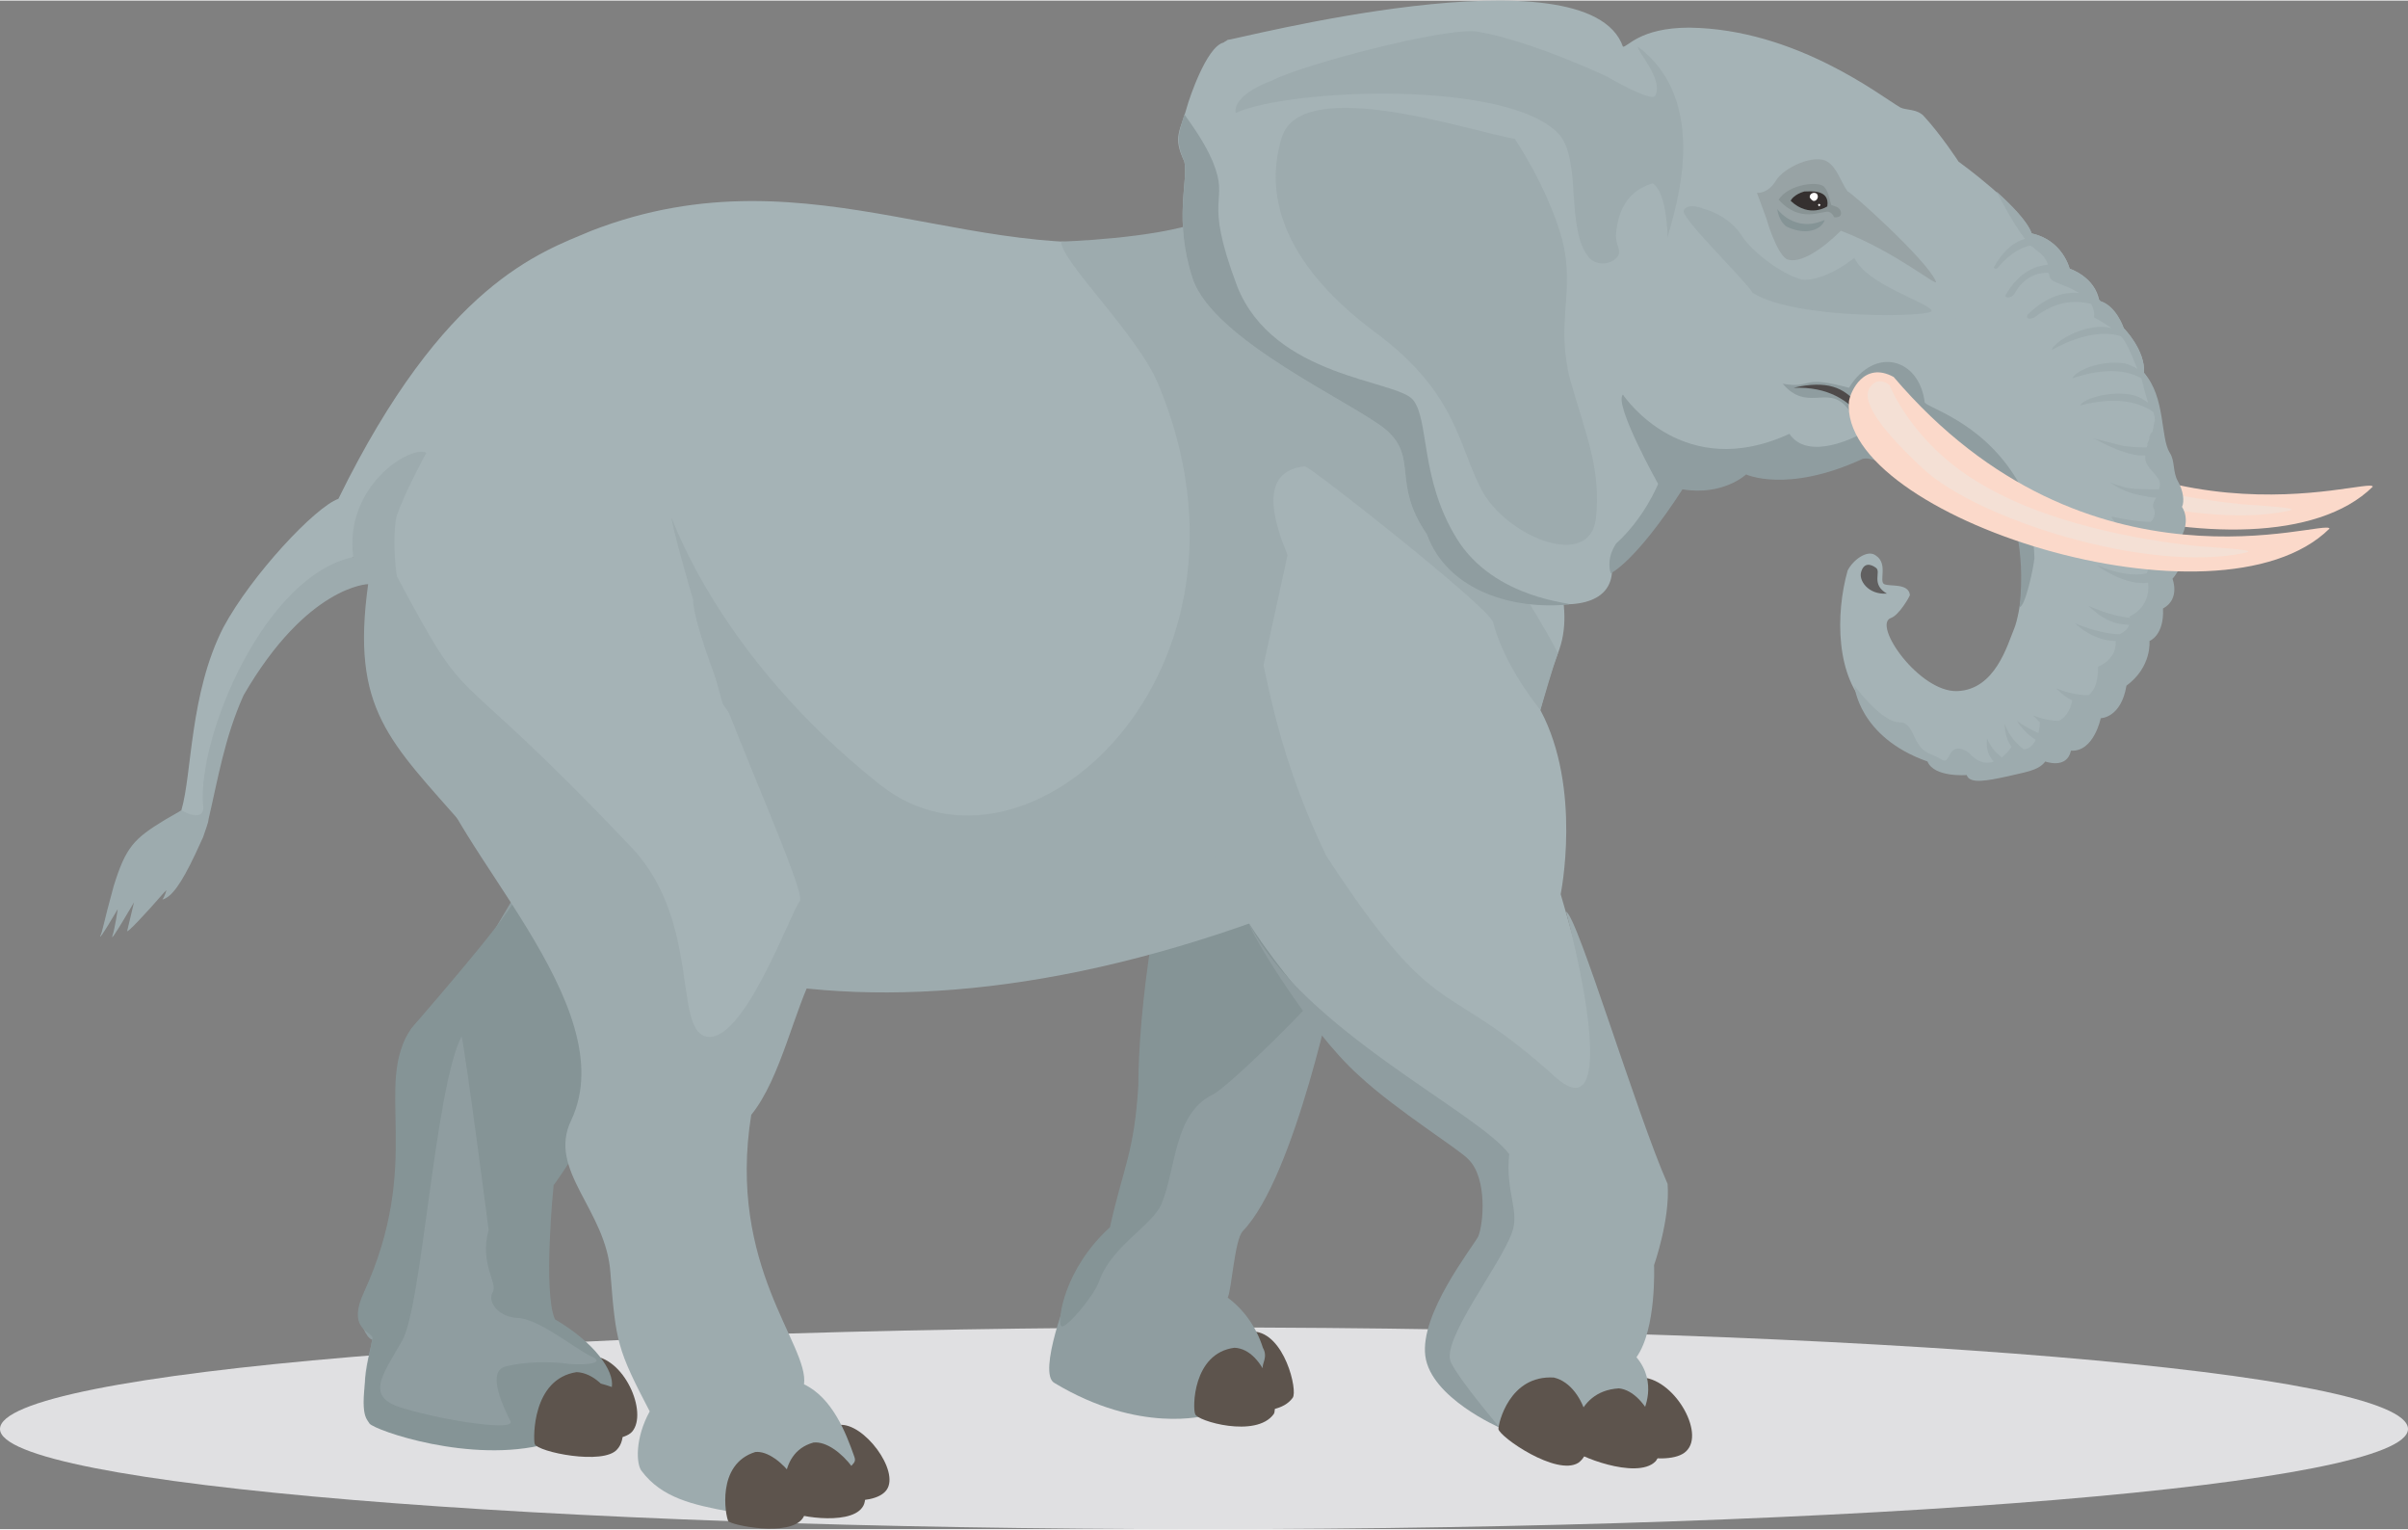 <?xml version="1.0" encoding="UTF-8"?>
<!DOCTYPE svg PUBLIC "-//W3C//DTD SVG 1.1//EN" "http://www.w3.org/Graphics/SVG/1.1/DTD/svg11.dtd">
<!-- Creator: CorelDRAW X7 -->
<svg xmlns="http://www.w3.org/2000/svg" xml:space="preserve" width="1795px" height="1140px" version="1.1" shape-rendering="geometricPrecision" text-rendering="geometricPrecision" image-rendering="optimizeQuality" fill-rule="evenodd" clip-rule="evenodd"
viewBox="0 0 1779 1129"
 xmlns:xlink="http://www.w3.org/1999/xlink">
 <rect x="0" y="0" width="1779" height="1129" fill="#808080" stroke="none"/>
 <g id="Слой_x0020_1">
  <g id="_5601403872">
   <path fill="#E0E0E2" fill-rule="nonzero" d="M889 1129c-491,0 -889,-33 -889,-74 0,-42 398,-75 889,-75 492,0 890,33 890,75 0,41 -398,74 -890,74z"/>
   <path fill="#5D544D" d="M467 1057c12,-14 -6,-56 -31,-56 -33,4 -31,48 -30,53 1,5 50,15 61,3z"/>
   <path fill="#5D544D" d="M955 1032c4,-5 -6,-48 -29,-49 -31,5 -30,46 -29,50 1,5 45,17 58,-1z"/>
   <path fill="#8F9DA0" d="M987 720c0,0 -30,149 -69,189 -6,7 -8,43 -11,49 11,8 21,21 26,37 4,7 -1,12 0,15 -43,-13 -42,35 -42,35 0,0 -49,14 -112,-24 -13,-7 11,-68 11,-68l45 -61 28 -140 124 -32z"/>
   <path fill="#859496" d="M1032 606c-11,21 -45,93 -56,124 -2,7 -68,72 -80,78 -29,14 -27,55 -38,81 -7,16 -37,31 -46,57 -4,11 -25,36 -28,33 -3,-4 2,-42 36,-73 10,-45 18,-55 21,-105 0,-26 3,-65 10,-109 -17,-29 -29,-79 -29,-79l198 -12c4,0 8,2 12,5z"/>
   <path fill="#879BA0" d="M1020 601c15,1 23,17 28,38 -5,-4 -9,-11 -11,-21 -3,-10 -9,-15 -17,-17l0 0zm-242 47c5,-20 12,-40 20,-57 35,-73 165,-2 215,9 -18,-2 -41,9 -41,9 0,0 -142,36 -192,39 0,0 -1,0 -2,0z"/>
   <path fill="#8CB0B8" d="M984 591c-3,2 -5,3 -8,5 -42,24 -65,-2 -84,8 -13,7 -63,23 -110,30 -3,10 -6,20 -8,31 64,-16 151,-52 172,-47 29,6 57,-3 83,1 1,-3 3,-7 4,-12 -4,-3 -8,-6 -13,-6 -9,-1 -21,-5 -36,-10z"/>
   <path fill="#5D544D" d="M941 1044c4,-6 -6,-48 -29,-49 -31,4 -31,45 -29,49 1,5 45,18 58,0z"/>
   <path fill="#768789" d="M845 590c0,0 -19,2 -47,1l0 0c-3,6 -6,12 -8,19 32,-8 55,-20 55,-20z"/>
   <path fill="#5D544D" d="M655 1100c10,-14 -17,-50 -35,-48 -29,8 -22,47 -20,50 2,4 45,12 55,-2z"/>
   <path fill="#879BA0" d="M385 647l-41 -36 0 0c13,14 26,26 41,36z"/>
   <path fill="#A5B3B6" d="M1054 625l-336 30 -216 31c-11,-2 -188,-196 -211,-220l-18 -66 -76 69c0,0 -47,74 -46,138 0,17 -18,-8 -17,-9 8,-27 6,-86 31,-135 21,-39 68,-89 85,-95 78,-159 149,-182 187,-198 165,-64 289,36 437,1 14,-18 22,-14 27,-35 50,12 108,36 133,83 50,92 144,195 117,263 -23,59 -16,116 -97,143z"/>
   <path fill="#A5B3B6" d="M1152 429c-4,-2 -8,-3 -12,-6 -12,-8 -34,-33 -34,-33l-75 -71 -68 -49 -44 -34 -22 -40 2 -26 -5 -13 5 -21c5,1 11,2 16,4l1 1c0,0 1,0 1,0 3,0 6,1 8,2 1,2 2,4 2,4 0,0 2,-1 5,-2 8,3 16,6 23,9 -3,10 -27,19 -26,25 1,6 3,9 22,7 11,-1 23,-12 32,-18 4,3 8,5 11,8 -6,12 -22,29 -21,36 1,8 7,18 15,2 4,-9 14,-15 27,-20 8,7 14,16 19,25l0 0c-13,12 -22,24 -20,38 12,8 26,-8 34,-14 1,2 2,4 4,6 -6,7 -18,12 -8,21 9,7 12,3 18,-5 6,10 13,20 19,31 0,2 0,4 0,5 2,10 10,23 19,24 24,36 44,72 52,104z"/>
   <path fill="#9DABAE" d="M1151 482c-14,-28 -66,-108 -66,-108l-52 -63 -118 -72 -27 -76c-35,13 -104,15 -104,15 0,15 57,69 72,106 88,212 -98,381 -206,295 -120,-95 -153,-197 -154,-197 7,39 60,194 52,218 -4,13 -21,12 -66,-25 -44,-36 -125,-112 -133,-99 -48,44 -63,-64 -56,-95 6,-18 22,-47 22,-47 -12,-6 -61,25 -54,77 -66,14 -115,133 -111,183 2,13 -13,6 -16,4 -3,2 -7,4 -12,7 -23,14 -29,20 -38,49 -8,29 -8,33 -10,37 -1,4 13,-20 13,-20 0,0 -2,14 -4,20 -2,6 16,-25 16,-25 0,0 -4,17 -5,21 -1,3 14,-13 27,-28 1,-1 2,-2 2,-2 0,0 -1,4 -3,7 7,-2 14,-12 24,-33 2,-4 4,-9 6,-13 2,-6 4,-11 4,-13 7,-30 12,-61 26,-92 47,-81 92,-82 92,-82 -13,93 16,116 72,180 119,134 374,186 731,5 -12,-5 -16,-26 -25,-43 -22,-41 -164,-221 -86,-229 4,0 136,104 139,115 8,30 28,56 35,65 4,-13 8,-28 13,-42z"/>
   <path fill="#FBD9CA" d="M1753 359c-2,-8 -178,57 -322,-112 -22,-12 -32,11 -33,18 -8,85 273,175 355,94z"/>
   <path fill="#F4E0D5" d="M1428 253c0,0 17,45 71,75 54,31 128,41 157,44 28,2 44,3 34,5 -72,15 -197,-25 -237,-62 -41,-38 -45,-54 -39,-61 6,-8 14,-1 14,-1z"/>
   <path fill="#A5B3B6" d="M1600 376c-8,-25 13,-27 -2,-46 0,0 -3,-42 -14,-55 1,-17 -15,-33 -15,-33 0,0 -6,-17 -18,-20 -3,-18 -22,-24 -22,-24 0,0 -5,-21 -28,-26 -8,-20 -54,-53 -54,-53 0,0 -13,-20 -26,-34 -5,-5 -13,-4 -17,-6 -14,-8 -77,-58 -156,-59 -37,0 -46,15 -49,14 -26,-74 -290,-4 -292,-5 -1,1 -2,1 -3,2 -13,3 -26,44 -26,44 -6,22 -12,25 -3,44 3,14 -8,43 6,86 15,46 119,92 143,112 24,21 4,39 30,77 11,39 137,80 137,26l22 -32c9,-11 19,-21 19,-21 0,0 22,-20 41,-21 63,10 99,-17 99,-17 0,0 12,10 29,11 3,0 -3,-9 0,-9 18,7 44,1 44,1 0,0 8,8 39,26 24,9 11,36 12,59 0,0 -3,35 -8,47 -5,12 -14,45 -42,46 -28,1 -63,-49 -49,-54 6,-2 14,-16 14,-17 -1,-9 -15,-6 -19,-8 -4,-2 3,-15 -6,-21 -6,-5 -17,3 -21,11 -9,32 -9,79 16,102 0,0 33,36 64,45 30,8 105,-19 128,-75 23,-56 27,-117 27,-117z"/>
   <path fill="#8F9DA0" d="M875 84c-4,14 -7,19 0,35 3,14 -8,43 6,86 15,46 119,92 143,112 24,21 4,39 30,77 16,43 65,56 105,52 6,-1 -55,-3 -83,-49 -27,-44 -20,-87 -32,-102 -12,-15 -103,-16 -130,-84 -26,-69 -5,-60 -18,-92 -6,-14 -14,-25 -21,-35z"/>
   <path fill="#9DABAE" d="M1119 102c-25,-3 -157,-49 -172,-1 -15,48 7,98 69,144 62,46 61,85 80,119 20,33 78,56 83,19 4,-37 -7,-61 -19,-103 -11,-43 4,-65 -6,-104 -11,-39 -35,-74 -35,-74z"/>
   <path fill="#9DABAE" d="M1593 376c1,1 4,4 6,6 0,-2 0,-3 0,-4 6,0 12,-1 13,-4 2,-4 1,-12 -3,-19 -4,-7 -2,-15 -6,-21 -7,-11 -3,-41 -19,-59 1,-17 -15,-33 -15,-33 0,0 -5,-16 -17,-20 0,0 -1,-1 -2,-2 -3,-16 -21,-22 -21,-22 0,0 -5,-21 -28,-26 -3,-9 -15,-21 -26,-31 0,0 11,22 21,35 -7,2 -15,7 -23,21 1,2 3,1 4,-1 9,-10 17,-14 23,-15 2,1 3,2 4,3 6,4 8,8 9,11 -9,1 -21,5 -31,22 -2,3 4,3 6,0 7,-13 17,-16 25,-16 1,1 1,1 1,2 1,6 9,5 22,13 -10,-1 -24,2 -38,16 -2,4 3,3 5,2 18,-14 33,-12 42,-10 3,6 2,10 2,10 0,0 6,3 13,8 -3,-1 -7,-1 -10,-1 -21,2 -35,15 -34,17 25,-14 43,-13 51,-10 4,4 8,14 12,24 -3,-2 -6,-3 -9,-4 -21,-3 -38,7 -39,11 27,-9 42,-5 51,0 2,8 4,15 5,18 -3,-2 -7,-5 -13,-6 -20,-3 -37,5 -37,8 31,-8 47,0 54,5 0,1 1,3 1,6 -1,3 -1,6 -2,9l0 0c-1,0 -1,1 -2,3 0,2 -1,4 -2,6l1 0c0,0 -1,1 -1,2 -4,0 -9,0 -17,-1 -16,-4 -27,-7 -21,-5 6,3 24,13 37,12 -1,8 6,11 10,18 1,2 1,4 0,7 -9,0 -22,0 -27,-2 -9,-3 -12,-4 -9,-3 3,2 11,8 26,10 3,1 6,1 8,1 -2,3 -3,6 -2,8 0,0 1,1 2,1z"/>
   <path fill="#9DABAE" d="M1232 176c0,0 0,-34 -11,-41 -24,7 -26,29 -27,36 -1,8 3,12 2,16 -1,5 -12,11 -21,4 -19,-20 -6,-72 -23,-92 -37,-41 -200,-34 -239,-16 -1,-3 0,-14 27,-24 20,-11 129,-40 152,-36 40,7 95,33 95,33 0,0 34,20 36,14 6,-12 -14,-33 -13,-36 60,45 21,137 22,142z"/>
   <path fill="#616060" d="M1394 438c-14,1 -21,-10 -19,-16 2,-7 7,-6 11,-3 4,3 -4,12 8,19z"/>
   <path fill="#9DABAE" d="M1612 374l-21 0c0,0 3,6 -2,11 -9,0 -21,-2 -29,-4 1,7 17,10 29,12 7,10 -1,24 -3,30 -8,2 -20,1 -37,-6 17,12 30,14 38,13 2,19 -14,25 -14,25l1 1c-8,-1 -18,-3 -31,-9 11,11 21,14 30,14 -1,3 -3,5 -7,7 -7,0 -18,-2 -33,-8 11,10 22,13 30,13 1,14 -13,19 -13,19 0,0 1,15 -7,21 -6,0 -14,-1 -24,-5 4,4 8,7 12,9 -2,9 -6,13 -10,15 -5,0 -11,-1 -19,-4 2,2 3,3 5,5 0,1 0,4 -1,8 -5,-2 -10,-5 -16,-9 4,6 9,11 14,14 -2,4 -5,7 -9,7 -5,-4 -11,-10 -14,-19 0,7 2,13 5,17 -2,4 -5,6 -7,8 -4,-3 -8,-7 -11,-14 -1,9 2,14 5,17 -10,4 -18,-6 -18,-6 0,0 -9,-8 -14,0 -5,9 -3,5 -16,0 -13,-6 -10,-23 -22,-23 -13,0 -33,-27 -33,-27 0,0 3,38 54,56 5,12 29,10 29,10 2,7 16,4 30,1 12,-3 23,-4 28,-11 0,0 16,6 19,-8 17,1 22,-24 22,-24 0,0 15,0 19,-24 19,-14 17,-33 17,-33 0,0 11,-4 10,-24 13,-7 7,-22 7,-22 0,0 12,-12 6,-30 8,-14 1,-23 1,-23z"/>
   <path fill="#98A3A5" d="M1430 207c4,7 -28,-21 -70,-37 -13,13 -30,25 -40,21 -8,-5 -15,-30 -15,-30l-7 -19c0,0 8,1 14,-9 6,-10 29,-20 38,-14 7,4 10,15 15,22 1,-1 58,50 65,66z"/>
   <path fill="#899495" d="M1360 156c1,5 -5,4 -5,4 0,0 -1,-3 -4,-4 -5,-1 -21,9 -37,-9 8,-12 31,-14 34,-9 3,3 4,11 5,13 2,1 6,1 7,5z"/>
   <path fill="#35302F" d="M1350 152c2,-13 -13,-11 -17,-11 -7,2 -10,6 -10,7 14,13 27,4 27,4z"/>
   <path fill="#859496" d="M1348 162c-22,10 -35,-8 -35,-8 0,0 1,9 7,13 17,8 27,0 28,-5z"/>
   <path fill="#A5B3B6" d="M1489 280c-23,-34 -53,-55 -78,-60 -23,-4 -20,21 -16,25 41,34 39,58 54,43 13,-21 25,-11 40,-8z"/>
   <path fill="#9DABAE" d="M1427 229c2,5 -100,7 -132,-13 -7,-11 -54,-56 -51,-61 2,-5 11,-3 15,-1 5,1 20,7 28,20 8,12 29,28 44,32 5,1 20,-1 39,-16 9,20 55,33 57,39z"/>
   <path fill="#8F9DA0" d="M1492 448c5,-45 -7,-72 -7,-72 0,0 -10,-29 -30,-34 -26,2 -54,-10 -54,-10 0,0 2,6 1,10 1,1 1,2 0,3 -2,2 -21,-10 -27,-6 -55,25 -85,11 -85,11 0,0 -17,16 -47,11 -35,54 -53,62 -53,62 0,0 -4,-10 4,-22 21,-19 31,-44 31,-44 0,0 -33,-59 -26,-66l0 0c2,3 45,65 123,29 14,21 51,1 51,1 0,0 -3,-15 -9,-21 -14,-16 -29,4 -47,-17 23,4 12,-7 49,3 19,-31 52,-22 56,11 5,5 46,16 71,62 6,4 10,44 10,53 -1,9 -7,36 -11,36z"/>
   <path fill="#4E4A4A" d="M1400 329c-28,-17 -24,-55 -75,-43 52,-2 58,43 72,47 4,1 5,-1 3,-4z"/>
   <path fill="#FEFEFE" d="M1340 148c-1,0 -3,-2 -3,-3 0,-2 2,-3 3,-3 2,0 3,1 3,3 0,1 -1,3 -3,3z"/>
   <polygon fill="#FEFEFE" points="1344,152 1343,151 1344,150 1345,151 "/>
   <path fill="#FBD9CA" d="M1721 390c-2,-8 -178,57 -322,-112 -22,-12 -32,11 -33,18 -8,85 273,175 355,94z"/>
   <path fill="#F4E0D5" d="M1396 284c0,0 17,45 71,75 54,31 128,41 157,44 28,2 44,3 34,5 -72,15 -197,-25 -237,-62 -41,-38 -45,-54 -39,-61 6,-8 14,-1 14,-1z"/>
   <path fill="#8F9DA0" d="M417 600c-10,16 -54,90 -59,99 -8,18 -33,32 -44,50 -3,3 -12,10 -16,22 -5,16 5,51 3,78 -3,28 -13,80 -20,85 -17,20 -15,40 -15,40 0,0 4,14 9,15 -2,11 -7,26 -5,40 5,4 10,-13 22,-29l7 17 75 -44 26 -106 39 -96 72 -72 -94 -99z"/>
   <path fill="#859496" d="M411 593c-1,2 -1,4 -1,6 -8,27 -22,44 -23,52 -3,13 -26,42 -83,108 -29,42 10,98 -36,197 -12,28 10,27 7,33 -11,55 -5,57 -2,62 4,5 75,30 131,15 0,-23 9,-41 26,-45 9,-2 19,2 22,3 2,-12 -13,-33 -42,-50 -9,-20 -1,-99 -1,-99 0,0 40,-55 42,-82 12,-20 45,-51 75,-78l0 0 -115 -122z"/>
   <polygon fill="#8CB0B8" points="526,715 526,715 526,715 "/>
   <path fill="#5D544D" d="M456 1070c13,-14 -6,-56 -30,-57 -33,5 -32,49 -31,53 2,6 51,16 61,4z"/>
   <path fill="#A5B3B6" d="M607 671l-69 198 -49 41 -51 -283 -115 -143 -7 -61c30,-37 80,17 156,46 77,30 99,129 135,202z"/>
   <path fill="#9DABAE" d="M512 443c2,39 84,212 79,222 -6,6 -42,108 -70,100 -23,-7 -4,-84 -53,-138 -144,-152 -116,-92 -176,-204 -18,12 22,118 26,135 12,66 144,184 104,269 -18,37 26,66 29,113 4,51 5,56 29,102 -11,20 -10,39 -6,44 15,20 38,25 65,30 -1,-25 25,-52 50,-21 2,-10 19,-27 38,-10 3,-5 6,-5 4,-10 -6,-17 -16,-43 -37,-53 4,-29 -57,-87 -39,-199 22,-27 32,-79 47,-106 7,-12 12,-53 13,-51 22,-48 -100,-218 -103,-223z"/>
   <path fill="#5D544D" d="M637 1113c10,-13 -17,-50 -36,-48 -29,8 -21,47 -19,50 2,4 45,12 55,-2z"/>
   <path fill="#5D544D" d="M593 1121c10,-14 -17,-51 -35,-49 -29,9 -22,47 -20,51 2,3 45,12 55,-2z"/>
   <path fill="#A5B3B6" d="M1138 524c31,58 15,136 15,136 0,0 29,98 37,149 12,73 4,110 1,134l-259 -248 -18 -115 45 -206 179 150z"/>
   <path fill="#5D544D" d="M1247 1070c12,-15 -13,-56 -38,-53 -33,8 -27,45 -26,49 3,5 53,19 64,4z"/>
   <path fill="#9DABAE" d="M892 604c1,75 143,218 206,254l4 62c0,0 -44,40 -41,75 8,22 19,44 47,59 17,-44 53,-28 61,-11 25,-23 45,-1 45,-1 0,0 11,-21 -5,-40 15,-21 13,-68 13,-68 0,0 12,-34 10,-60 -23,-52 -67,-199 -75,-201 20,76 30,156 -8,122 -84,-76 -85,-35 -169,-163 -42,-87 -45,-149 -51,-155l-33 56c20,-34 -4,27 -4,71z"/>
   <path fill="#8F9DA0" d="M1072 1006c-8,-16 36,-71 45,-96 6,-16 -5,-30 -2,-58 -23,-31 -152,-92 -192,-170 -1,3 43,78 81,112 28,26 75,55 81,62 14,14 11,48 7,57 -5,9 -43,57 -39,88 4,31 55,53 55,53 0,0 -29,-34 -36,-48z"/>
   <path fill="#5D544D" d="M1223 1079c10,-11 -6,-52 -27,-54 -34,2 -35,40 -34,45 1,4 47,23 61,9z"/>
   <path fill="#5D544D" d="M1166 1080c16,-11 7,-57 -18,-63 -33,-2 -41,34 -41,38 1,6 43,35 59,25z"/>
   <path fill="#8F9DA0" d="M341 765c-20,39 -29,199 -44,225 -15,26 -28,42 2,50 30,9 83,17 78,9 -4,-8 -18,-36 -4,-40 15,-4 34,-4 48,-2 14,1 27,-1 15,-6 -12,-6 -39,-28 -54,-28 -15,-1 -22,-13 -18,-19 4,-7 -10,-21 -3,-46 0,0 -17,-131 -20,-143z"/>
  </g>
 </g>
</svg>
